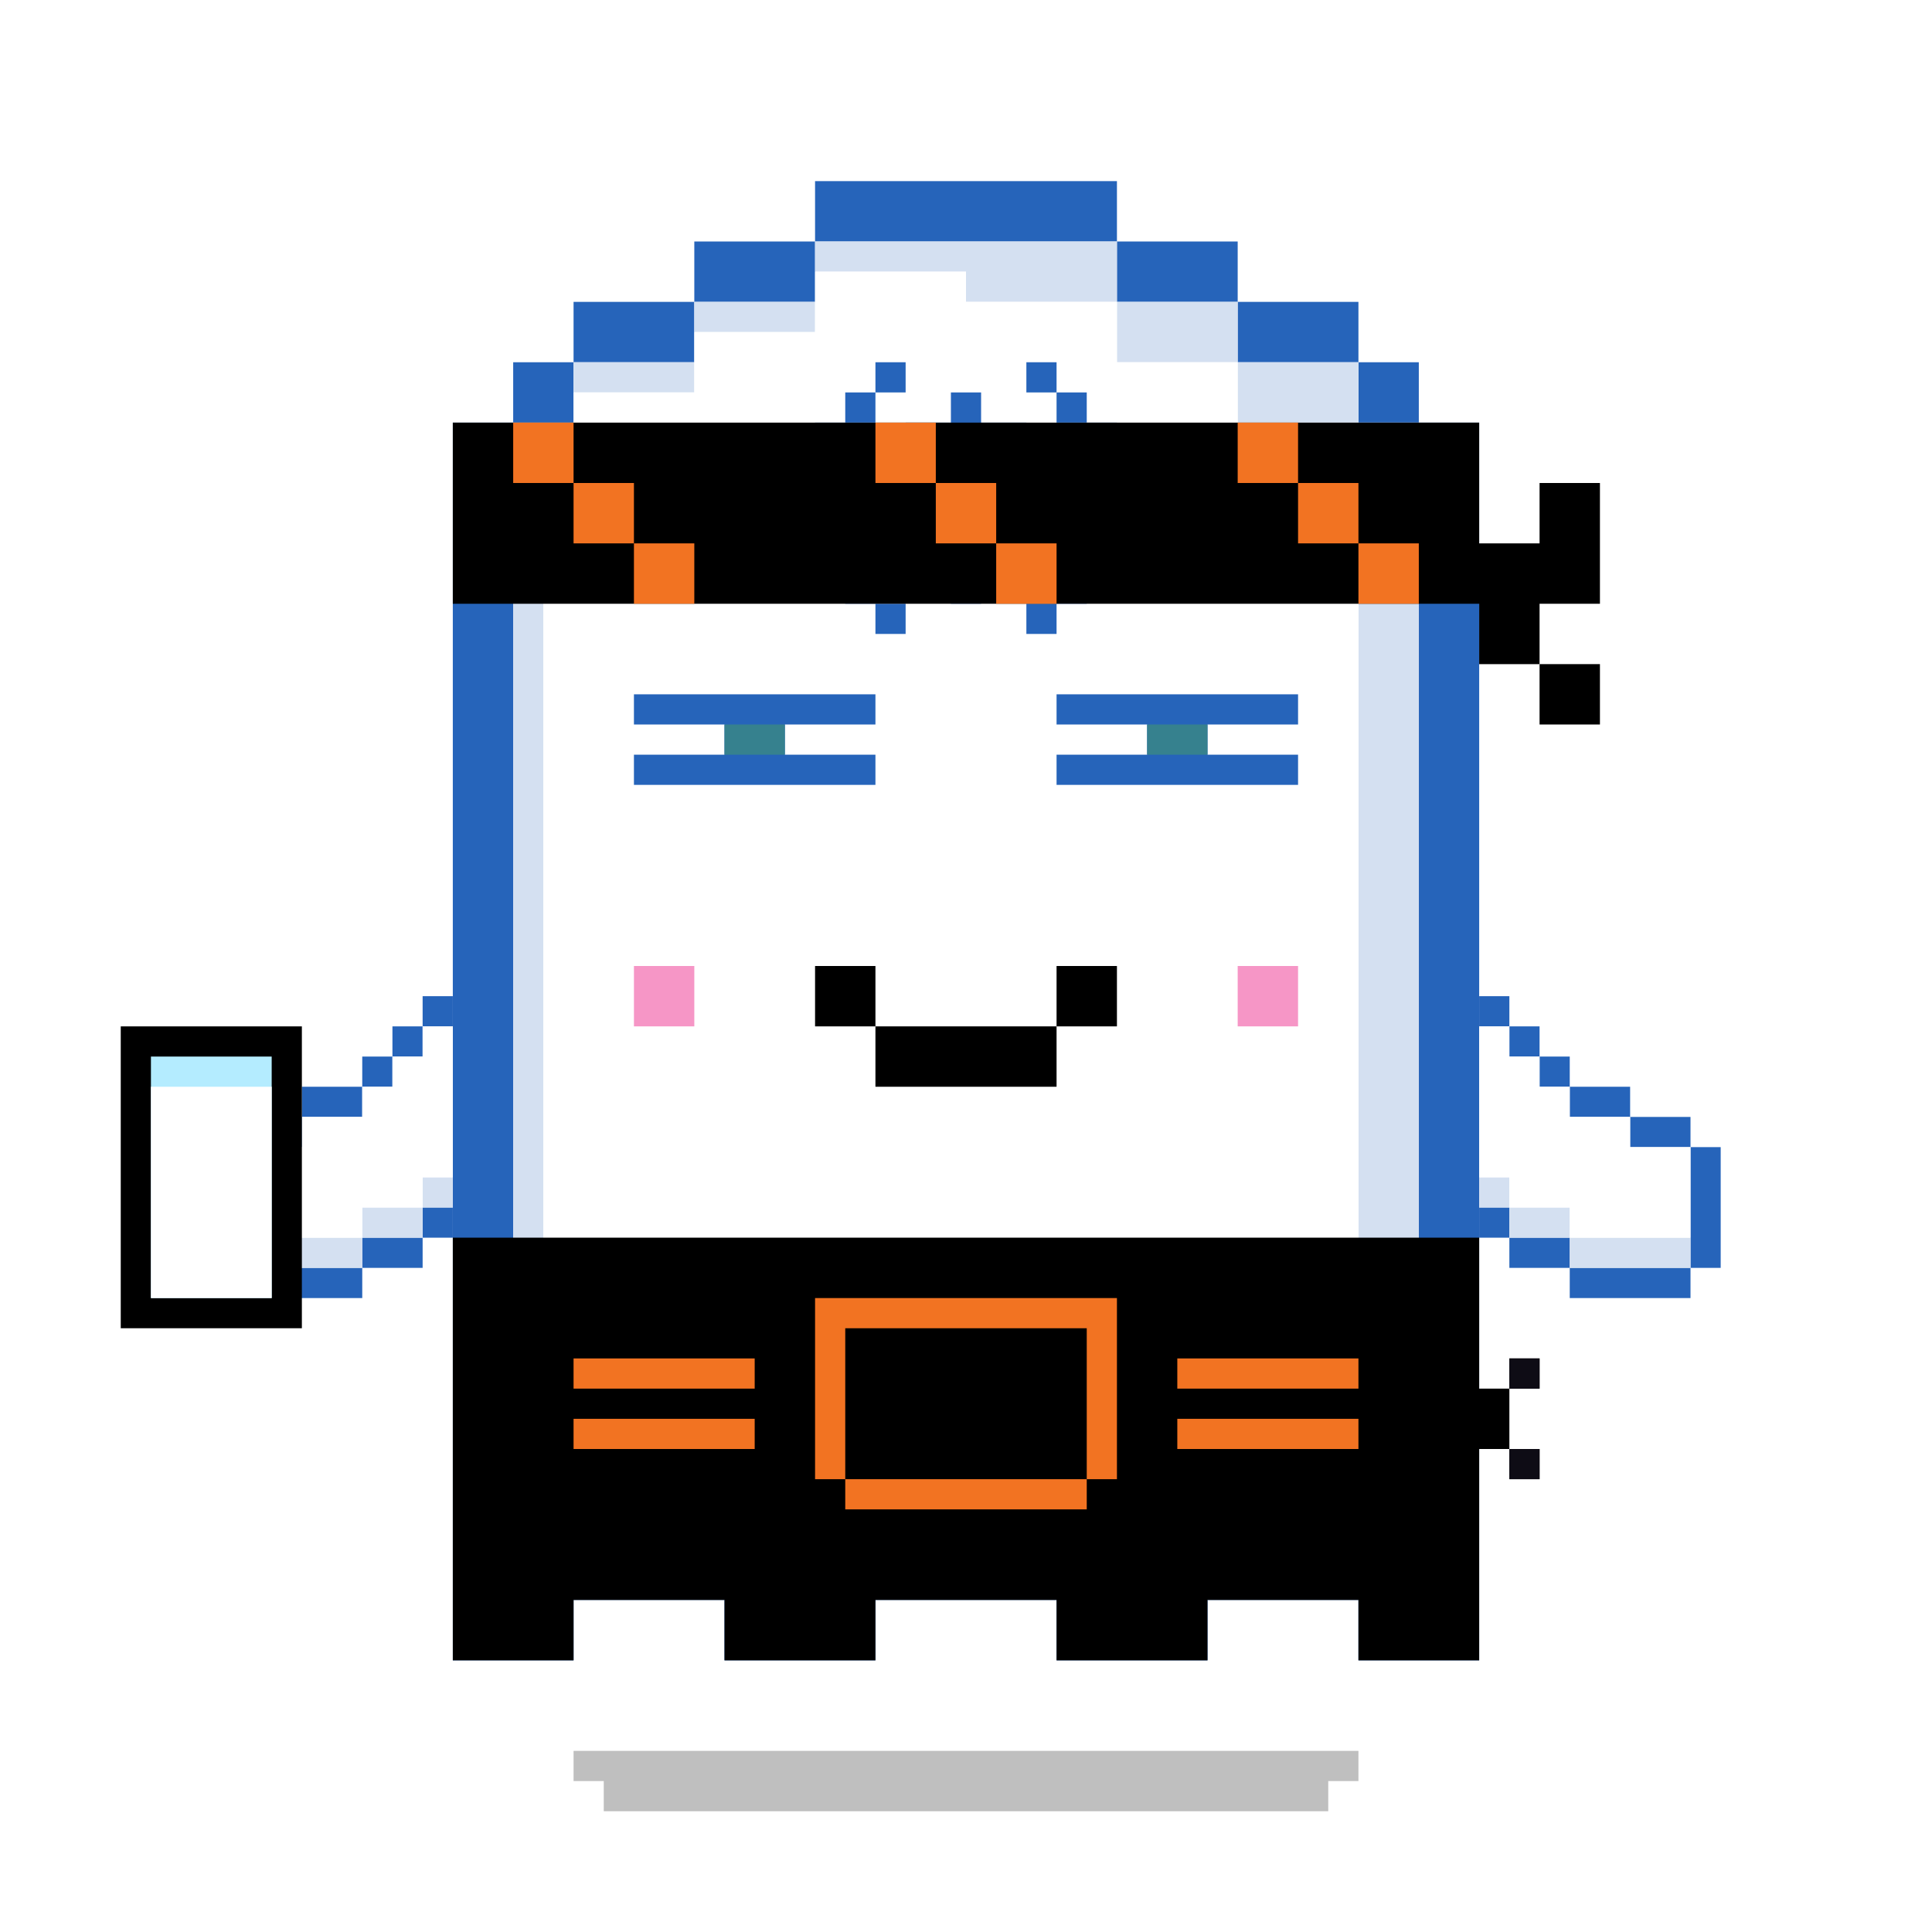 <svg xmlns="http://www.w3.org/2000/svg" viewBox="0 0 64 64"><style>.gotchi-primary{fill:#2664BA;}.gotchi-secondary{fill:#D4E0F1;}.gotchi-cheek{fill:#F696C6;}.gotchi-eyeColor{fill:#36818E;}.gotchi-sleeves-up{display:none;}.gotchi-handsUp{display:none;}.gotchi-handsDownOpen{display:block;}.gotchi-handsDownClosed{display:none;}
.gotchi-bg {
    display:none;
  }




svg {
  animation-name:down;
  animation-duration:0.5s;
  animation-iteration-count: infinite;
  animation-timing-function: linear;
  animation-timing-function: steps(2);
}

.gotchi-shadow {
  animation: up 0.5s infinite linear steps(2);
   animation-name:up;
   animation-duration:0.5s;
   animation-iteration-count: infinite;
   animation-timing-function: linear;
   animation-timing-function: steps(2);
}

.gotchi-wearable {
  animation-name:down;
  animation-duration:0.5s;
  animation-iteration-count: infinite;
  animation-timing-function: linear;
  animation-timing-function: steps(2);
}



.gotchi-handsDownClosed, .gotchi-handsUp, .gotchi-handsDownOpen, .gotchi-handsDownClosed, .gotchi-body, .gotchi-eyeColor, .gotchi-collateral, .gotchi-cheek, .gotchi-primary-mouth, .gotchi-wearable   {
   animation-name:down;
   animation-duration:0.5s;
   animation-iteration-count: infinite;
   animation-timing-function: linear;
   animation-timing-function: steps(2);
}

.wearable-hand {
  animation-name:down !important;
  animation-duration:0.5s;
  animation-iteration-count: infinite;
  animation-timing-function: linear;
  animation-timing-function: steps(2);
}

@keyframes downHands {
  from {
    transform: translate(0px, -4px);
  }
 to {
    transform: translate(0px, -3px);
  }
}


@keyframes up {
  from {
    transform: translate(0px, 0);
  }
 to {
    transform: translate(0px, -1px);
  }
}


@keyframes down {
 from {
   transform: translate(0px, 0);
    }
 to {
      transform: translate(0px, 1px);
    }
}
</style><g class="gotchi-bg"><defs fill="#fff"><pattern id="a" patternUnits="userSpaceOnUse" width="4" height="4"><path d="M0 0h1v1H0zm2 2h1v1H2z"/></pattern><pattern id="b" patternUnits="userSpaceOnUse" x="0" y="0" width="2" height="2"><path d="M0 0h1v1H0z"/></pattern><pattern id="c" patternUnits="userSpaceOnUse" x="-2" y="0" width="8" height="1"><path d="M0 0h1v1H0zm2 0h1v1H2zm2 0h1v1H4z"/></pattern><pattern id="d" patternUnits="userSpaceOnUse" x="0" y="0" width="4" height="4"><path d="M0 0h1v1H0zm0 2h1v1H0zm1 0V1h1v1zm1 0h1v1H2zm0-1h1V0H2zm1 2h1v1H3z"/></pattern><pattern id="e" patternUnits="userSpaceOnUse" width="64" height="32"><path d="M4 4h1v1H4zm7 0h1v1h-1zm7 0h1v1h-1zm7 0h1v1h-1zm7 0h1v1h-1zm7 0h1v1h-1zm7 0h1v1h-1zm7 0h1v1h-1zm7 0h1v1h-1z"/><path fill="url(#a)" d="M0 8h64v7H0z"/><path fill="url(#b)" d="M0 16h64v1H0z"/><path fill="url(#c)" d="M0 18h64v1H0z"/><path fill="url(#b)" d="M22 18h15v1H22zM0 20h64v3H0z"/><path fill="url(#d)" d="M0 24h64v8H0z"/></pattern><mask id="f"><path fill="url(#e)" d="M0 0h64v32H0z"/></mask></defs><path fill="#fff" d="M0 0h64v32H0z"/><path fill="#dea8ff" class="gotchi-secondary" mask="url(#f)" d="M0 0h64v32H0z"/><path fill="#dea8ff" class="gotchi-secondary" d="M0 32h64v32H0z"/><path mask="url(#f)" fill="#fff" transform="matrix(1 0 0 -1 0 64)" d="M0 0h64v32H0z"/></g><g class="gotchi-body"><g class="gotchi-primary"><path d="M21 12h2v-2h-4v2h1z"/><path d="M19 14v-2h-2v2h1zm6-4h2V8h-4v2h1z"/><path d="M29 8h8V6H27v2h1zm16 6h2v-2h-2v1z"/><path d="M48 14h-1v39h-2v2h4V14zm-11-4h4V8h-4v1z"/><path d="M41 12h4v-2h-4v1zM17 53V14h-2v41h4v-2h-1z"/><path d="M24 51h-5v2h5v-1z"/><path d="M27 53h-3v2h5v-2h-1zm18-2h-5v2h5v-1z"/><path d="M35 51h-6v2h6v-1z"/><path d="M38 53h-3v2h5v-2h-1z"/></g><g class="gotchi-secondary"><path d="M18 43v6h2v-1h2v1h2v2h-5v2h-2V14h2v1h-1v26z"/><path d="M27 51h-3v2h5v-2h-1zm11 0h-3v2h5v-2h-1z"/><path d="M35 49h-2v-1h-2v1h-2v2h6v-1zM25 11h2v-1h-4v1h1zm-4 2h2v-1h-4v1h1zm24 31v5h-1v-1h-2v1h-2v2h5v2h2V14h-2v29z"/><path d="M37 8H27v1h5v1h5V9zm8 4h-4v2h4v-1z"/><path d="M41 10h-4v2h4v-1z"/></g><path d="M44 14h-3v-2h-4v-2h-5V9h-5v2h-4v2h-4v2h-1v34h2v-1h2v1h2v2h5v-2h2v-1h2v1h2v2h5v-2h2v-1h2v1h1V14z" fill="#fff"/></g><path class="gotchi-cheek" d="M21 32v2h2v-2h-1zm21 0h-1v2h2v-2z"/><g class="gotchi-primary-mouth"><path d="M29 32h-2v2h2v-1z"/><path d="M33 34h-4v2h6v-2h-1z"/><path d="M36 32h-1v2h2v-2z"/></g><g class="gotchi-shadow"><path opacity=".25" d="M25 58H19v1h1v1h24V59h1V58h-1z" fill="#000"/></g><g class="gotchi-eyeColor"><path d="M27 23H26H25H24H23H22H21V24H22H23H24V25H23H22H21V26H22H23H24H25H26H27H28H29V25H28H27H26V24H27H28H29V23H28H27Z" class="gotchi-primary" /><path d="M41 24H42H43V23H42H41H40H39H38H37H36H35V24H36H37H38V25H37H36H35V26H36H37H38H39H40H41H42H43V25H42H41H40V24H41Z" class="gotchi-primary" /><rect x="24" y="24" width="2" height="1" /><rect x="38" y="24" width="2" height="1" /></g><g class="gotchi-collateral" fill="#2664ba"><path d="M30 15v2h3v1h-3v1h1.5v1h1v-1H34v-3h-3v-1h3v-1h-1.5v-1h-1v1H30zm4 5h1v1h-1z"/><path d="M35 19h1v1h-1z"/><path d="M36 16v3h1v-5h-1v1zm-2-4h1v1h-1z"/><path d="M35 13h1v1h-1zm-7 5v-4h-1v5h1zm1 2h1v1h-1z"/><path d="M28 19h1v1h-1zm1-7h1v1h-1z"/><path d="M28 13h1v1h-1z"/></g><g class="gotchi-handsDownClosed"><g class="gotchi-primary"><path d="M19 42h1v1h-1zm1-6h1v1h-1z"/><path d="M21 37h1v1h-1zm5 3v4h1v-4zm-5 3h-1v1h2v-1z"/><path d="M24 44h-2v1h4v-1h-1zm1-5h-1v1h2v-1z"/><path d="M23 38h-1v1h2v-1z"/></g><g class="gotchi-secondary"><path d="M19 43h1v1h-1zm5 2h-2v1h4v-1h-1z"/><path d="M27 41v3h1v-3zm-6 3h-1v1h2v-1z"/><path d="M26 44h1v1h-1zm-7-3h-1v2h1v-1z"/></g><g class="gotchi-primary"><path d="M44 42h1v1h-1zm-1-6h1v1h-1z"/><path d="M42 37h1v1h-1z"/><path d="M42 39v-1h-2v1h1zm0 4v1h2v-1h-1z"/><path d="M40 44h-2v1h4v-1h-1z"/><path d="M38 42v-2h-1v4h1v-1z"/><path d="M40 40v-1h-2v1h1z"/></g><g class="gotchi-secondary"><path d="M42 44v1h2v-1h-1zm-5-2v-1h-1v3h1v-1z"/><path d="M40 45h-2v1h4v-1h-1z"/><path d="M37 44h1v1h-1zm7-1h1v1h-1z"/></g></g><g class="gotchi-handsDownOpen"><g class="gotchi-primary"><path d="M14 40h1v1h-1v-1zm-1-6h1v1h-1v-1z"/><path d="M14 33h1v1h-1v-1zm-2 2h1v1h-1v-1zm-5 3h1v4H7v-4zm5 3h2v1h-2v-1z"/><path d="M8 42h4v1H8v-1zm0-5h2v1H8v-1z"/><path d="M10,36h2v1h-2V36z"/></g><g class="gotchi-secondary"><path d="M14,39h1v1h-1V39z"/><path d="M12,40h2v1h-2V40z"/><path d="M8,41h4v1H8V41z"/></g><path d="M8,38v3h4v-1h2v-1h1v-5h-1v1h-1v1h-1v1h-2v1H8z" fill="#fff" /><g class="gotchi-primary"><path d="M49 40h1v1h-1v-1zm1-6h1v1h-1v-1z"/><path d="M49 33h1v1h-1v-1zm2 2h1v1h-1v-1zm5 3h1v4h-1v-4zm-6 3h2v1h-2v-1z"/><path d="M52 42h4v1h-4v-1zm2-5h2v1h-2v-1z"/><path d="M52,36h2v1h-2V36z"/></g><g class="gotchi-secondary"><path d="M49,39h1v1h-1V39z"/><path d="M50,40h2v1h-2V40z"/><path d="M52,41h4v1h-4V41z"/></g><path d="M54,38v-1h-2v-1h-1v-1h-1v-1h-1v5h1v1h2v1h4v-3H54z" fill="#fff" /></g><g class="gotchi-handsUp"><g class="gotchi-secondary"><path d="M50,38h1v1h-1V38z"/><path d="M49 39h1v1h-1v-1zm2-2h1v1h-1v-1z"/><path d="M52,36h2v1h-2V36z"/><path d="M54,35h2v1h-2V35z"/></g><path d="M52,32v1h-2v1h-1v5h1v-1h1v-1h1v-1h2v-1h2v-3H52z" fill="#fff"/><g class="gotchi-primary"><path d="M49,33h1v1h-1V33z"/><path d="M50 32h2v1h-2v-1zm0 7h1v1h-1v-1z"/><path d="M49 40h1v1h-1v-1zm2-2h1v1h-1v-1z"/><path d="M52 37h2v1h-2v-1zm0-6h4v1h-4v-1z"/><path d="M56,32h1v4h-1V32z"/><path d="M54,36h2v1h-2V36z"/></g><g class="gotchi-secondary"><path d="M13,38h1v1h-1V38z"/><path d="M14 39h1v1h-1v-1zm-2-2h1v1h-1v-1z"/><path d="M10,36h2v1h-2V36z"/><path d="M8,35h2v1H8V35z"/></g><path d="M8,32v3h2v1h2v1h1v1h1v1h1v-5h-1v-1h-2v-1H8z" fill="#fff"/><g class="gotchi-primary"><path d="M14,33h1v1h-1V33z"/><path d="M12 32h2v1h-2v-1zm1 7h1v1h-1v-1z"/><path d="M14 40h1v1h-1v-1zm-2-2h1v1h-1v-1z"/><path d="M10 37h2v1h-2v-1zm-2-6h4v1H8v-1z"/><path d="M7,32h1v4H7V32z"/><path d="M8,36h2v1H8V36z"/></g></g><g class="gotchi-wearable wearable-body"><svg x="15" y="41"><path d="M34 5V0H0v14h4v-2h5v2h5v-2h6v2h5v-2h5v2h4V7h1V5z"/><path d="M35 7h1v1h-1zm0-3h1v1h-1z"/><path d="M35 7h1v1h-1V7zm0-3h1v1h-1V4z" fill="#0e0c15"/><g fill="#f27322"><path d="M4 4v1h6V4H4zm8-2v6h1V3h8v5h1V2H12zm12 2v1h6V4h-6zm0 2v1h6V6h-6z"/><path d="M13 8v1h8V8h-8zM4 6v1h6V6H4z"/></g></svg></g><g class="gotchi-wearable wearable-head"><svg x="15" y="14"><path d="M36 8h2v2h-2z"/><path d="M38 6V2h-2v2h-2V0H0v6h34v2h2V6z"/><g fill="#f27322"><path d="M18 4v2h2V4h-2zm12 0v2h2V4h-2z"/><path d="M6 4v2h2V4H6zm24-2h-2v2h2V2z"/><path d="M6 2H4v2h2V2zm12 0h-2v2h2V2z"/><path d="M28 0h-2v2h2V0zM4 0H2v2h2V0zm12 0h-2v2h2V0z"/></g></svg></g><g class="gotchi-wearable wearable-hand wearable-hand-left"><svg x="4" y="34"><path d="M0,10h6V0H0V10z"/><path d="M1,1v8h4V1H1z" fill="#b4ecff"/><path d="M1,2v7h4V2H1z" fill="#fff"/></svg></g></svg>
